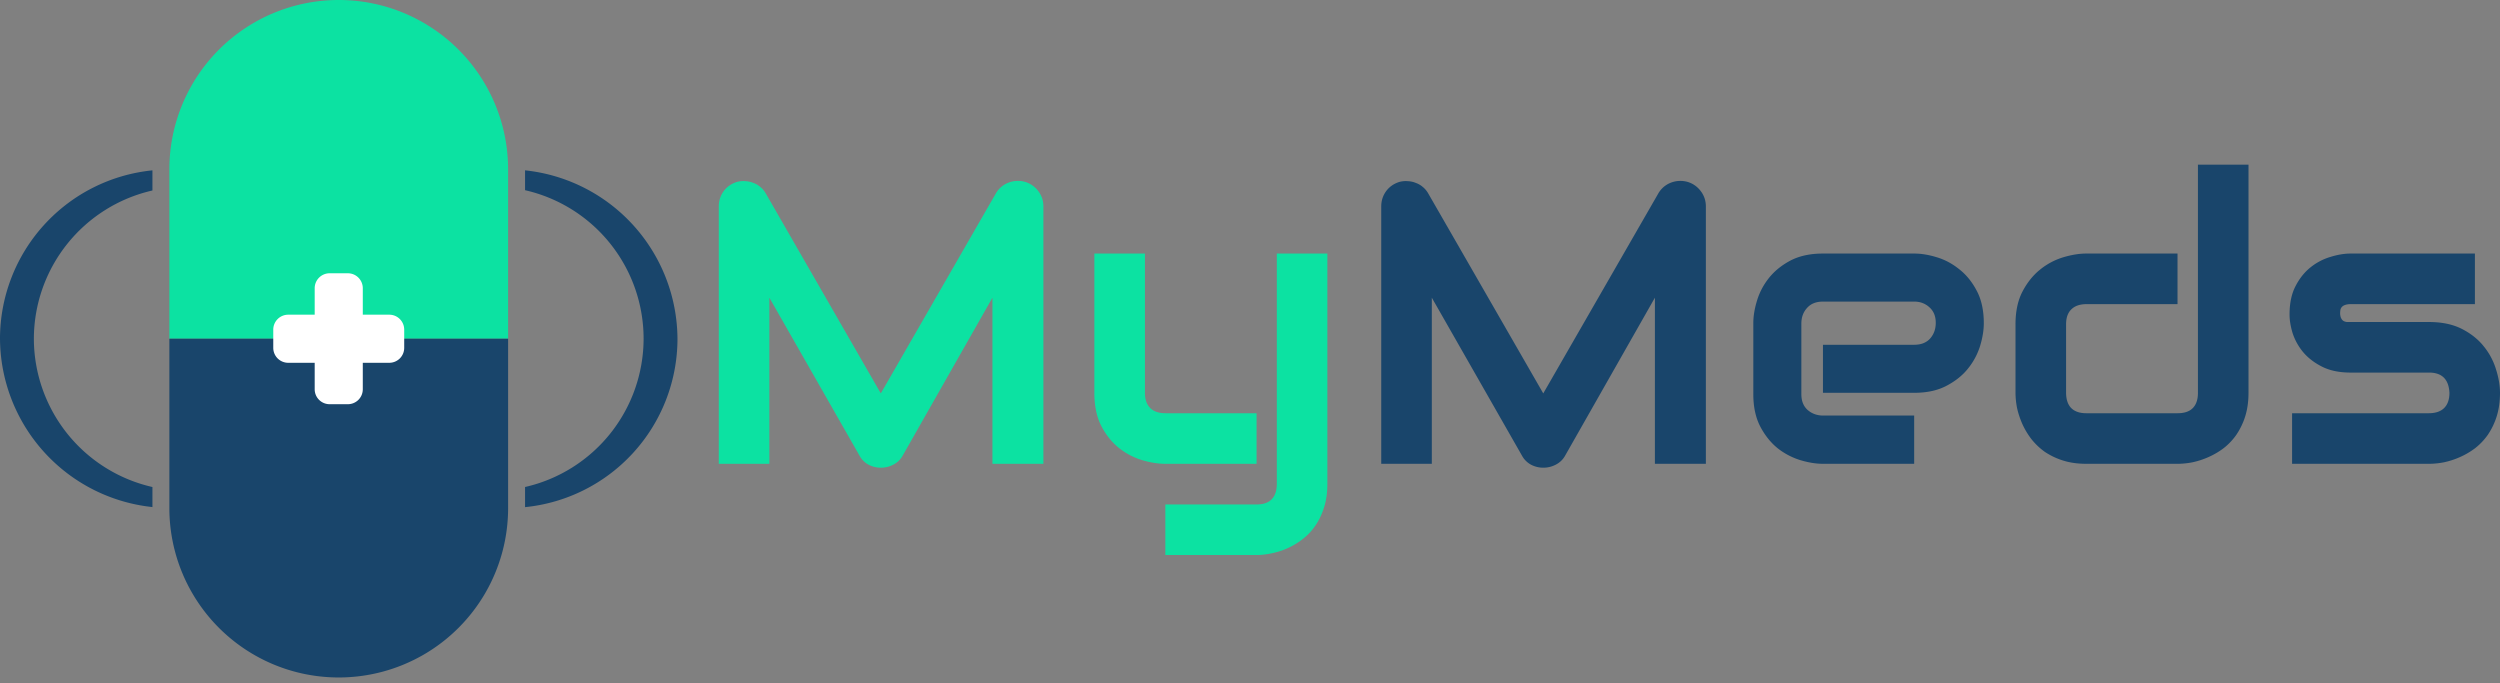 <svg xmlns="http://www.w3.org/2000/svg" width="300" height="82" fill="none" viewBox="0 0 300 82">
  <rect x="0" y="0" width="300" height="82" fill="#808080" stroke="none"/>
  <path fill="#0ce2a2ff" d="M125.208 55.656h-6.115V35.724l-10.759 18.929a2.629 2.629 0 01-1.121 1.097 3.174 3.174 0 01-1.517.373 3.13 3.13 0 01-1.494-.373 2.7 2.7 0 01-1.073-1.097L92.323 35.724v19.932h-6.069V24.778c0-.7.202-1.323.607-1.867.42-.545.965-.91 1.634-1.097.326-.078.653-.102.98-.07.327.015.638.085.934.21.31.108.59.272.84.49.249.202.459.451.63.747l13.817 24.016 13.817-24.016a2.974 2.974 0 011.471-1.26 3.197 3.197 0 011.984-.117c.653.186 1.19.552 1.61 1.097.42.544.63 1.166.63 1.867v30.878zM159.284 58.084c0 1.042-.132 1.976-.396 2.8-.265.84-.615 1.572-1.051 2.195a6.804 6.804 0 01-1.517 1.61 8.458 8.458 0 01-1.82 1.097 8.635 8.635 0 01-1.891.607c-.638.14-1.245.21-1.82.21h-10.947v-6.068h10.947c.809 0 1.416-.21 1.82-.63.405-.42.607-1.028.607-1.821V30.426h6.068v27.658zm-8.495-2.427h-10.947c-.871 0-1.805-.148-2.801-.444a8.38 8.38 0 01-2.754-1.447c-.855-.685-1.563-1.564-2.124-2.637-.56-1.09-.84-2.42-.84-3.991V30.426h6.069v16.712c0 .793.21 1.4.63 1.82.42.42 1.042.63 1.867.63h10.9v6.069z"/>
  <path fill="#19456B" d="M204.704 55.656h-6.116V35.724l-10.759 18.929a2.632 2.632 0 01-1.12 1.097 3.178 3.178 0 01-1.518.373 3.123 3.123 0 01-1.493-.373 2.702 2.702 0 01-1.074-1.097l-10.806-18.929v19.932h-6.069V24.778c0-.7.203-1.323.607-1.867.42-.545.965-.91 1.634-1.097.327-.078.654-.102.98-.07.327.015.638.085.934.21.311.108.591.272.84.49.249.202.459.451.63.747l13.817 24.016 13.818-24.016a2.971 2.971 0 011.47-1.26 3.197 3.197 0 011.984-.117c.653.186 1.19.552 1.61 1.097.42.544.631 1.166.631 1.867v30.878zM238.056 38.782c0 .84-.148 1.75-.443 2.73a8.174 8.174 0 01-1.447 2.708c-.654.825-1.518 1.517-2.591 2.077-1.058.56-2.35.84-3.875.84h-10.946v-5.764H229.7c.825 0 1.463-.25 1.914-.747.452-.514.677-1.144.677-1.89 0-.794-.257-1.417-.77-1.868-.498-.451-1.105-.677-1.821-.677h-10.946c-.825 0-1.463.257-1.914.77-.451.498-.677 1.12-.677 1.868V47.3c0 .81.249 1.44.747 1.89.514.452 1.144.677 1.891.677H229.7v5.789h-10.946c-.84 0-1.75-.148-2.731-.444a8.395 8.395 0 01-2.707-1.424c-.825-.669-1.517-1.532-2.077-2.59-.56-1.074-.841-2.373-.841-3.898v-8.52c0-.84.148-1.742.444-2.706.296-.98.77-1.883 1.424-2.708.669-.84 1.532-1.54 2.59-2.1 1.074-.56 2.373-.84 3.898-.84H229.7c.841 0 1.743.147 2.708.443.98.295 1.883.778 2.707 1.447.84.653 1.541 1.517 2.101 2.59.56 1.059.84 2.35.84 3.875zM269.821 47.138c0 1.042-.132 1.983-.396 2.824a8.437 8.437 0 01-1.051 2.194 7.459 7.459 0 01-1.517 1.61 9 9 0 01-1.82 1.074c-.623.28-1.261.49-1.914.63a9.525 9.525 0 01-1.821.187h-10.946c-1.042 0-1.976-.133-2.801-.397a8.44 8.44 0 01-2.194-1.05 7.988 7.988 0 01-1.61-1.54 9.283 9.283 0 01-1.074-1.798c-.28-.638-.49-1.276-.63-1.914a9.812 9.812 0 01-.187-1.82v-8.216c0-1.556.28-2.87.841-3.944.575-1.09 1.283-1.969 2.124-2.638a8.107 8.107 0 012.777-1.47c.996-.296 1.914-.444 2.754-.444h10.946v6.069h-10.899c-.809 0-1.424.21-1.844.63-.42.404-.63 1.004-.63 1.797v8.169c0 .825.202 1.447.607 1.867.42.42 1.026.63 1.82.63h10.946c.825 0 1.44-.21 1.844-.63.405-.42.607-1.027.607-1.82V19.76h6.068v27.378zM300 47.138c0 1.042-.132 1.983-.397 2.824a8.4 8.4 0 01-1.05 2.194 7.483 7.483 0 01-1.517 1.61 9.034 9.034 0 01-1.821 1.074c-.622.28-1.26.49-1.913.63a9.525 9.525 0 01-1.821.187H275.05v-6.069h16.384c.825 0 1.447-.21 1.868-.63.42-.42.63-1.027.63-1.82-.078-1.619-.895-2.428-2.451-2.428h-9.406c-1.338 0-2.474-.233-3.408-.7-.933-.467-1.696-1.05-2.287-1.75a6.932 6.932 0 01-1.26-2.264c-.249-.81-.374-1.564-.374-2.264 0-1.354.242-2.49.724-3.408.482-.934 1.089-1.688 1.82-2.264a6.977 6.977 0 012.381-1.237c.856-.265 1.657-.397 2.404-.397h14.914v6.069h-14.867c-.311 0-.56.038-.747.116a.838.838 0 00-.397.28.781.781 0 00-.14.374 3.118 3.118 0 00-.023.373c.015.25.062.444.14.584.078.14.171.241.28.303.124.062.257.101.397.117h9.849c1.556 0 2.879.28 3.968.84 1.089.56 1.968 1.268 2.637 2.124a8.072 8.072 0 011.447 2.754c.311.996.467 1.922.467 2.778z"/>
  <path fill="#0ce2a2ff" d="M40.651 0a20.324 20.324 0 0120.322 20.327v20.322H20.324V20.327A20.327 20.327 0 0140.651 0z"/>
  <path fill="#19456B" d="M40.646 81.297A20.324 20.324 0 0120.324 60.97V40.648h40.65V60.97a20.327 20.327 0 01-20.328 20.327z"/>
  <path fill="#fff" d="M39.556 32.793h2.186a1.792 1.792 0 011.793 1.793v12.127a1.793 1.793 0 01-1.793 1.792h-2.186a1.792 1.792 0 01-1.793-1.792V34.586a1.792 1.792 0 011.793-1.793z"/>
  <path fill="#fff" d="M48.505 39.556v2.186a1.792 1.792 0 01-1.793 1.793H34.585a1.792 1.792 0 01-1.793-1.793v-2.186a1.793 1.793 0 011.793-1.793h12.127a1.792 1.792 0 011.793 1.793z"/>
  <path fill="#19456B" d="M63.006 20.439v2.385A18.283 18.283 0 0177.232 40.64v.018a18.284 18.284 0 01-14.226 17.783v2.417A20.325 20.325 0 0081.297 40.76 20.434 20.434 0 0063.007 20.44zm-44.714.003A20.325 20.325 0 000 40.54a20.435 20.435 0 0018.292 20.308v-2.406A18.284 18.284 0 014.065 40.66v-.018a18.283 18.283 0 0114.227-17.783v-2.416z"/>
</svg>
